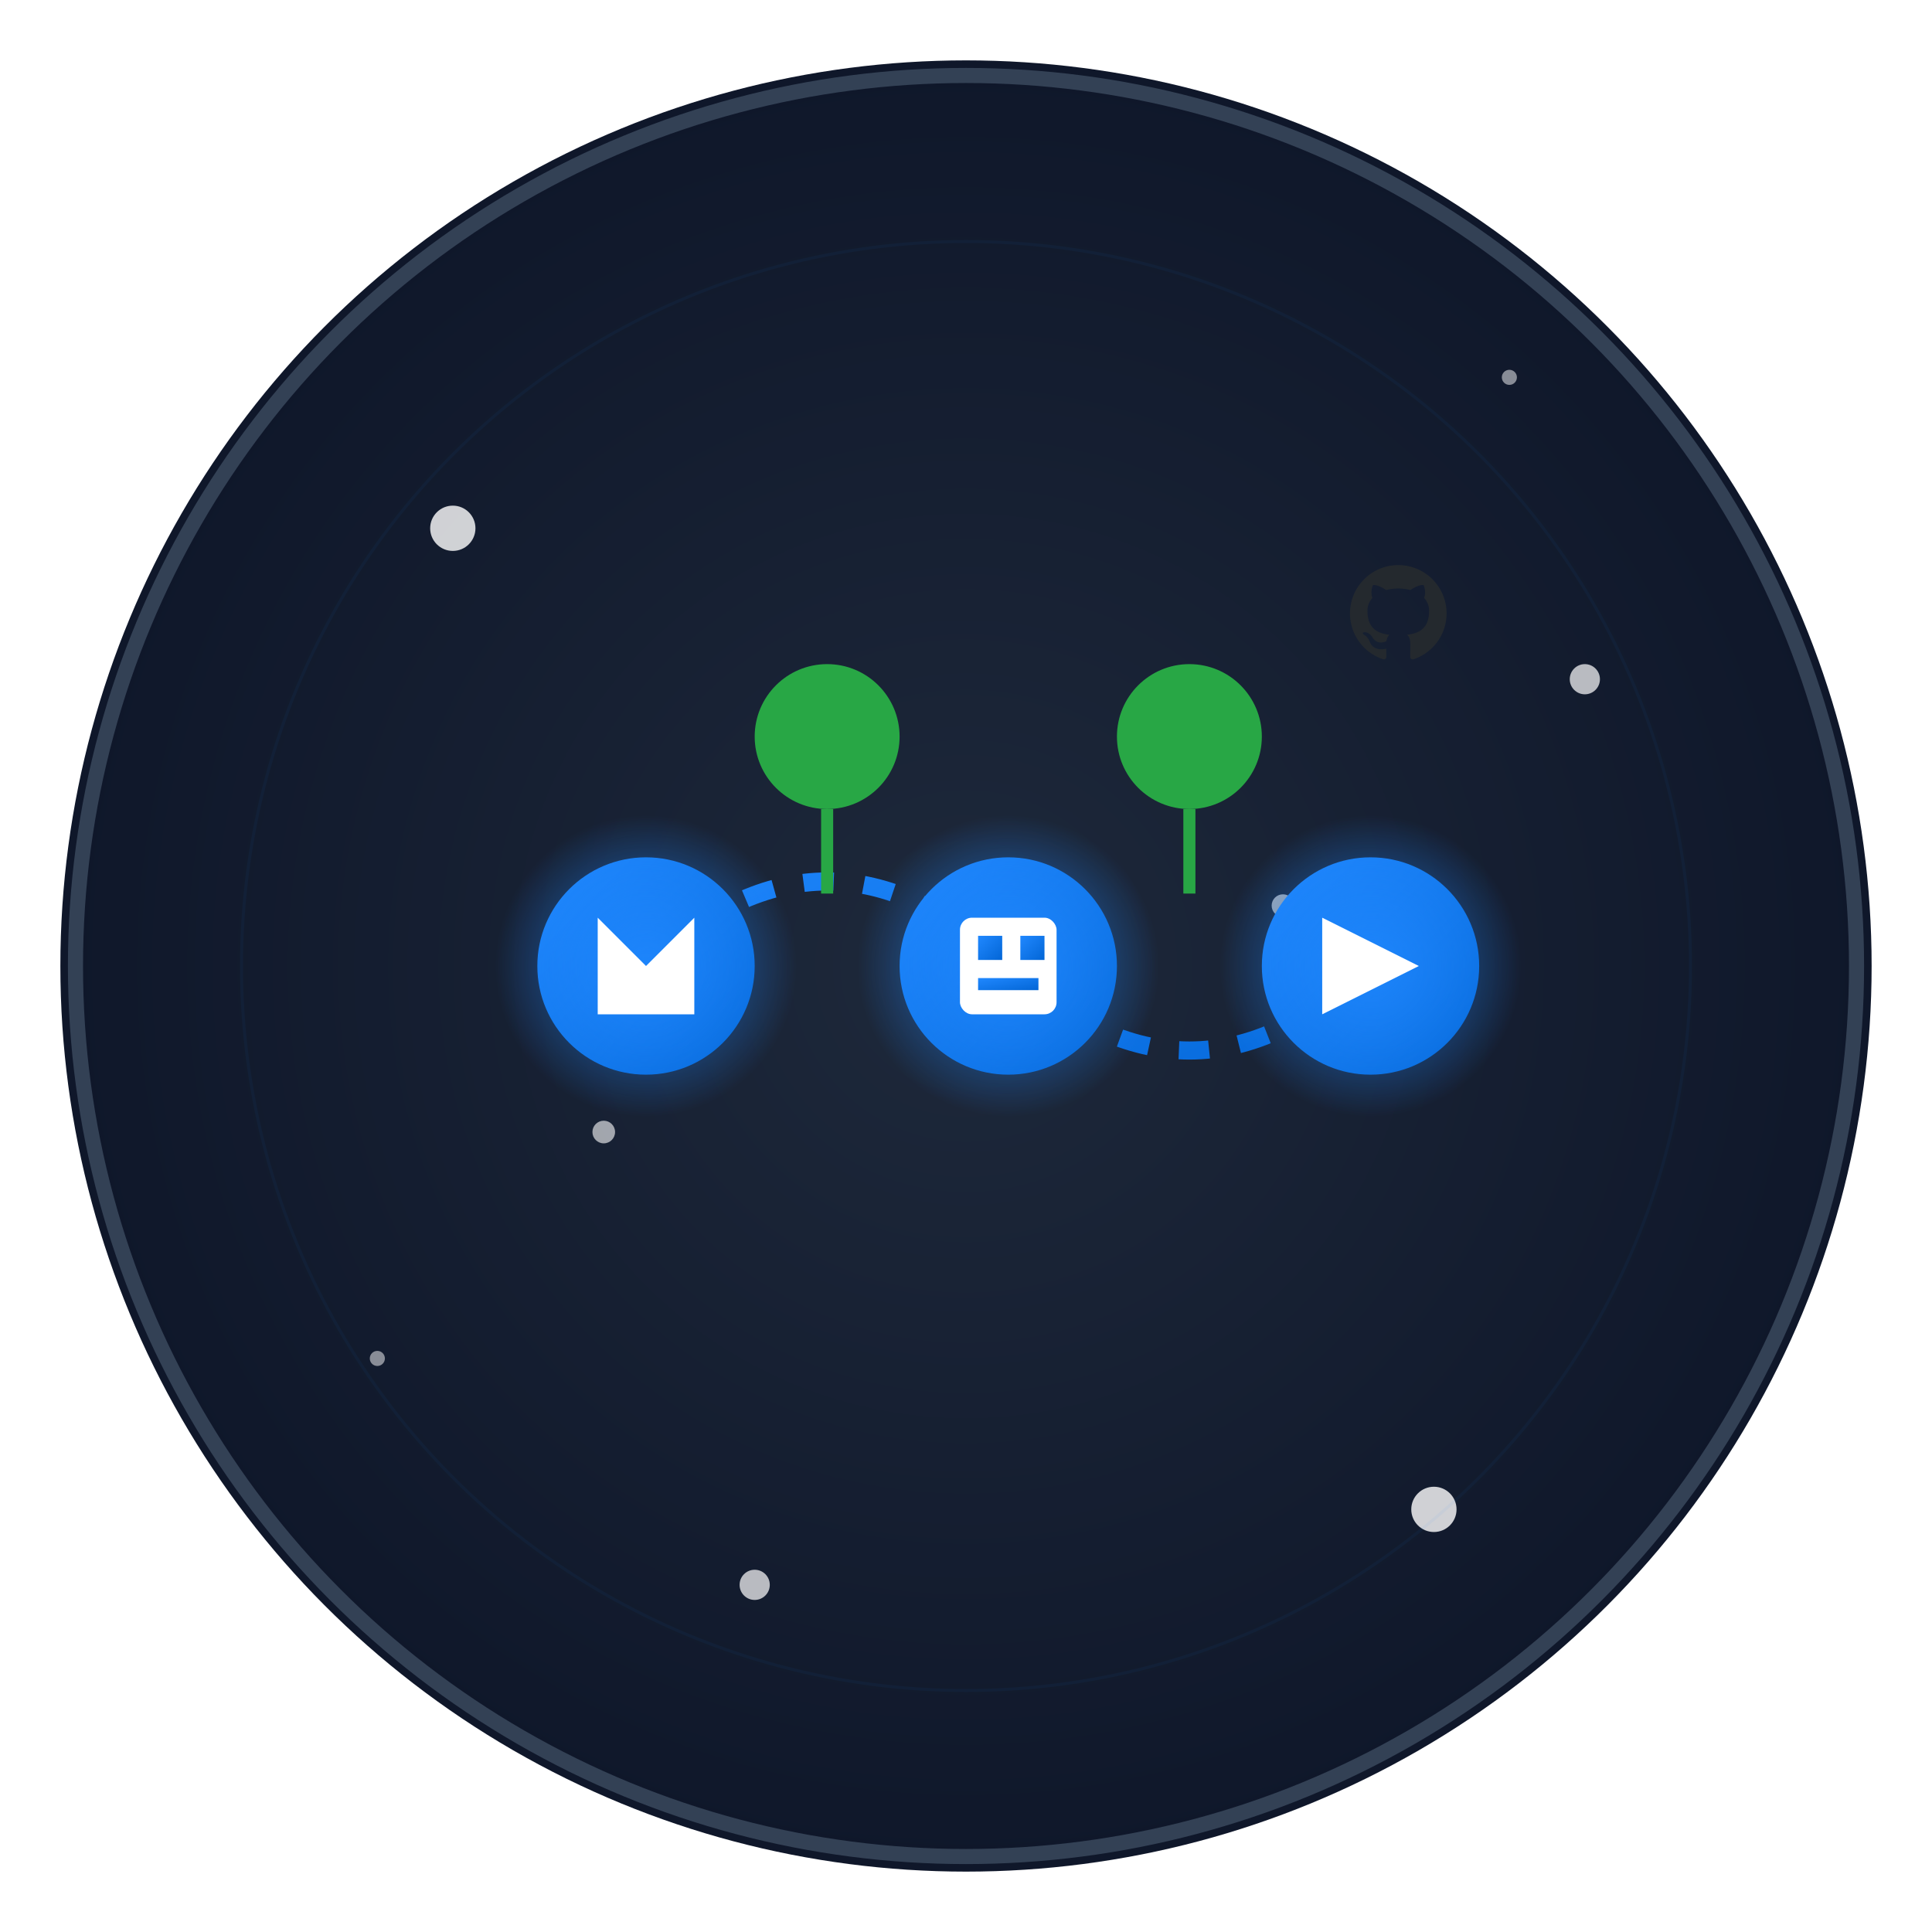<svg width="256" height="256" viewBox="0 0 256 256" fill="none" xmlns="http://www.w3.org/2000/svg">
    <defs>
        <radialGradient id="grad1" cx="50%" cy="50%" r="50%" fx="50%" fy="50%">
            <stop offset="0%" style="stop-color:#1e293b;stop-opacity:1" />
            <stop offset="100%" style="stop-color:#0f172a;stop-opacity:1" />
        </radialGradient>
        <filter id="glow">
            <feGaussianBlur stdDeviation="3.5" result="coloredBlur"/>
            <feMerge>
                <feMergeNode in="coloredBlur"/>
                <feMergeNode in="SourceGraphic"/>
            </feMerge>
        </filter>
    </defs>
    <circle cx="128" cy="128" r="120" fill="url(#grad1)" filter="url(#glow)"/>
    <circle cx="128" cy="128" r="118" fill="transparent" stroke="#334155" stroke-width="2"/>
    <!-- Stars -->
    <circle cx="60" cy="70" r="3" fill="white" opacity="0.8"/>
    <circle cx="190" cy="200" r="3" fill="white" opacity="0.8"/>
    <circle cx="100" cy="210" r="2" fill="white" opacity="0.7"/>
    <circle cx="210" cy="90" r="2" fill="white" opacity="0.7"/>
    <circle cx="80" cy="150" r="1.5" fill="white" opacity="0.6"/>
    <circle cx="170" cy="120" r="1.5" fill="white" opacity="0.6"/>
    <circle cx="50" cy="180" r="1" fill="white" opacity="0.5"/>
    <circle cx="200" cy="50" r="1" fill="white" opacity="0.5"/>
    <g style="filter: drop-shadow(0 0 8px rgba(255, 255, 255, 0.3));">
        <g transform="translate(128, 128) scale(0.8) translate(-128, -128)">
  <!-- AUTHENTIC GitHub Actions workflow logo - exact brand reproduction -->
  <defs>
    <linearGradient id="githubBlue" x1="0%" y1="0%" x2="100%" y2="100%">
      <stop offset="0%" style="stop-color:#2088FF;stop-opacity:1" />
      <stop offset="100%" style="stop-color:#0366d6;stop-opacity:1" />
    </linearGradient>
    <radialGradient id="nodeGlow" cx="50%" cy="50%" r="50%">
      <stop offset="0%" style="stop-color:#2088FF;stop-opacity:0.8" />
      <stop offset="100%" style="stop-color:#2088FF;stop-opacity:0" />
    </radialGradient>
  </defs>
  
  <!-- Workflow execution path -->
  <path d="M75 128 Q105 100 135 128 Q165 156 195 128" stroke="url(#githubBlue)" stroke-width="3" fill="none" stroke-dasharray="5,5">
    <animate attributeName="stroke-dashoffset" values="0;-10" dur="1s" repeatCount="indefinite"/>
  </path>
  
  <!-- Workflow nodes with precise positioning -->
  <!-- Start node -->
  <circle cx="75" cy="128" r="18" fill="url(#githubBlue)"/>
  <circle cx="75" cy="128" r="25" fill="url(#nodeGlow)"/>
  <path fill="white" d="M67 120 L75 128 L83 120 L83 136 L67 136 Z"/>
  
  <!-- Build node -->
  <circle cx="135" cy="128" r="18" fill="url(#githubBlue)"/>
  <circle cx="135" cy="128" r="25" fill="url(#nodeGlow)"/>
  <rect x="127" y="120" width="16" height="16" rx="2" fill="white"/>
  <rect x="130" y="123" width="4" height="4" fill="url(#githubBlue)"/>
  <rect x="137" y="123" width="4" height="4" fill="url(#githubBlue)"/>
  <rect x="130" y="130" width="10" height="2" fill="url(#githubBlue)"/>
  
  <!-- Deploy node -->
  <circle cx="195" cy="128" r="18" fill="url(#githubBlue)"/>
  <circle cx="195" cy="128" r="25" fill="url(#nodeGlow)"/>
  <path fill="white" d="M187 120 L203 128 L187 136 Z"/>
  
  <!-- Test branches -->
  <circle cx="105" cy="90" r="12" fill="#28a745"/>
  <path fill="white" d="M99 84 L111 96 M99 96 L111 84"/>
  <path d="M105 102 Q105 110 105 116" stroke="#28a745" stroke-width="2" fill="none"/>
  
  <circle cx="165" cy="90" r="12" fill="#28a745"/>
  <path fill="white" d="M159 84 L171 96 M159 96 L171 84"/>
  <path d="M165 102 Q165 110 165 116" stroke="#28a745" stroke-width="2" fill="none"/>
  
  <!-- GitHub logo in corner -->
  <g transform="translate(190,60) scale(0.8)">
    <path fill="#24292e" d="M12 2C6.477 2 2 6.477 2 12c0 4.42 2.865 8.166 6.839 9.489.5.092.682-.217.682-.482 0-.237-.008-.866-.013-1.7-2.782.605-3.369-1.34-3.369-1.34-.454-1.156-1.11-1.464-1.11-1.464-.908-.62.069-.608.069-.608 1.003.07 1.531 1.03 1.531 1.03.892 1.529 2.341 1.087 2.91.831.092-.646.35-1.086.636-1.336-2.22-.253-4.555-1.11-4.555-4.943 0-1.091.39-1.984 1.029-2.683-.103-.253-.446-1.27.098-2.647 0 0 .84-.269 2.75 1.025A9.578 9.578 0 0112 6.836c.85.004 1.705.115 2.504.337 1.909-1.294 2.747-1.025 2.747-1.025.546 1.377.203 2.394.1 2.647.64.699 1.028 1.592 1.028 2.683 0 3.842-2.339 4.687-4.566 4.935.359.309.678.919.678 1.852 0 1.336-.012 2.415-.012 2.743 0 .267.18.579.688.481C19.138 20.161 22 16.416 22 12c0-5.523-4.477-10-10-10z"/>
  </g>
  
  <!-- Extremely subtle glow effect (5% drift) -->
  <circle cx="128" cy="128" r="120" fill="none" stroke="#2088FF" stroke-width="0.5" opacity="0.05" />
</g>
    </g>
</svg>
